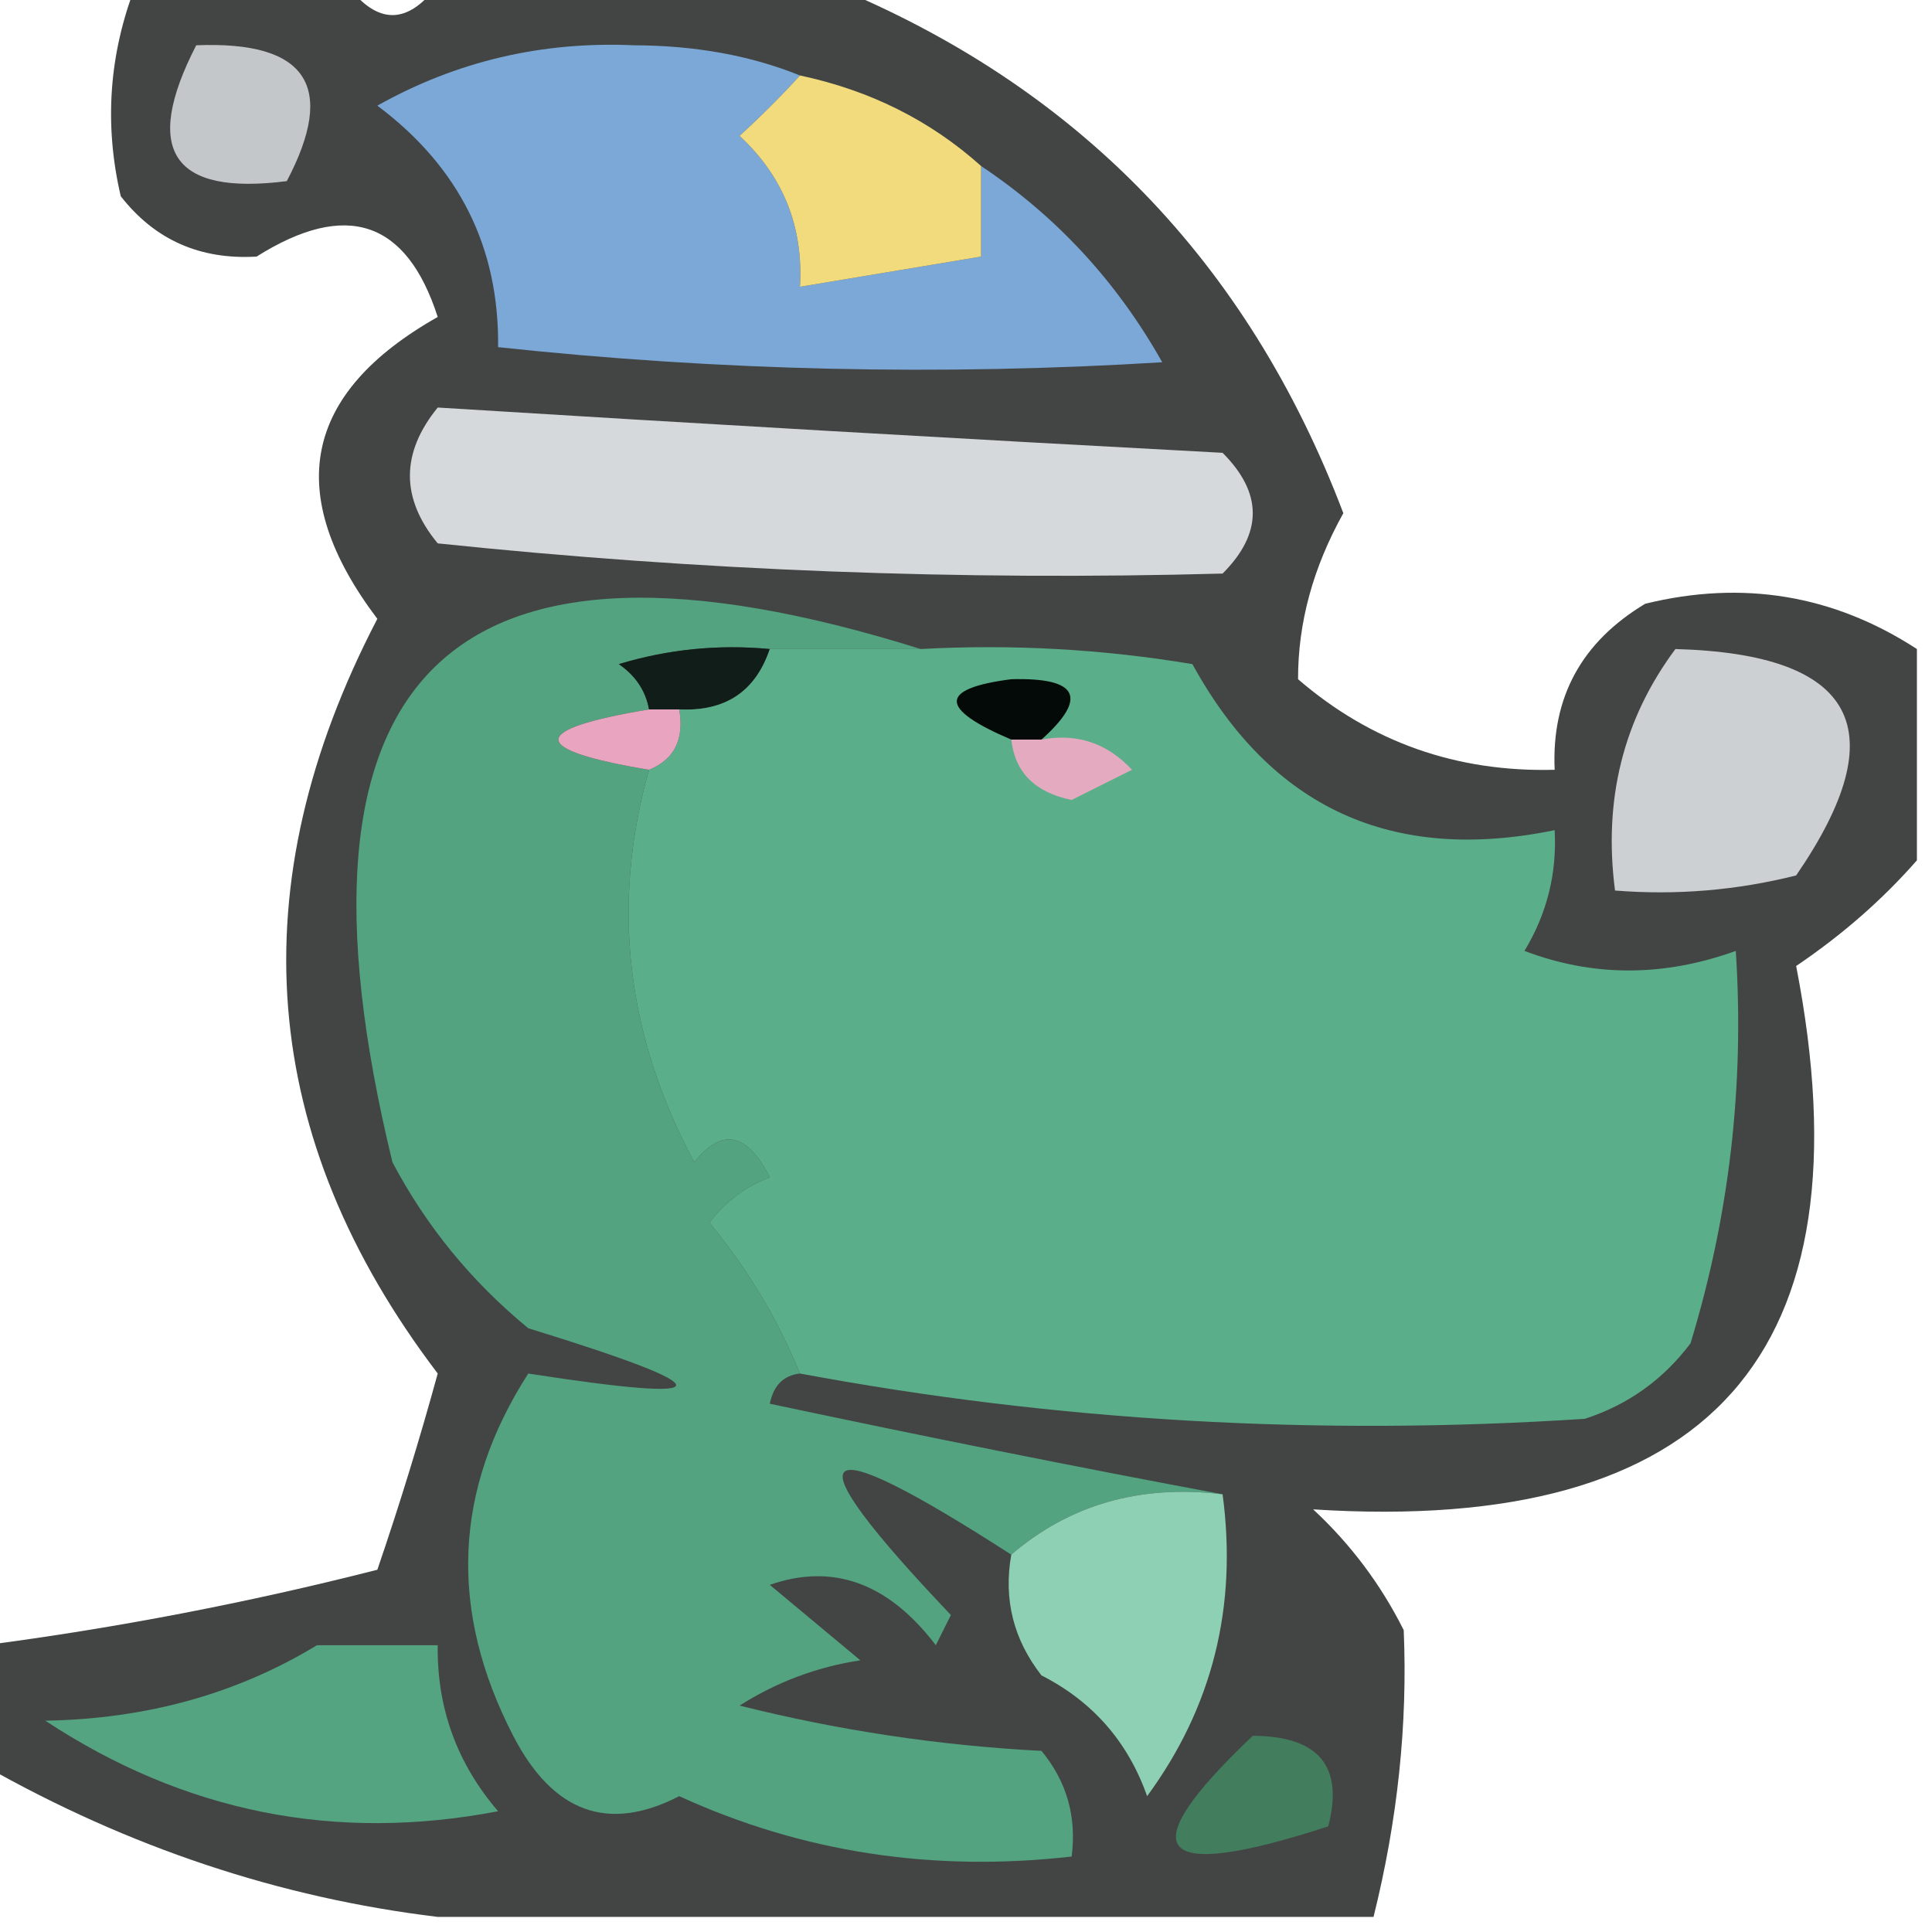 
<svg xmlns="http://www.w3.org/2000/svg" version="1.1" width="64px" height="64px" style="shape-rendering:geometricPrecision; text-rendering:geometricPrecision; image-rendering:optimizeQuality; fill-rule:evenodd; clip-rule:evenodd" xmlns:xlink="http://www.w3.org/1999/xlink">
<g><path style="opacity:0.772" fill="#0b0f0d" d="M 4.5,-0.5 C 6.833,-0.5 9.167,-0.5 11.5,-0.5C 12.5,0.833 13.5,0.833 14.5,-0.5C 18.833,-0.5 23.167,-0.5 27.5,-0.5C 35.67,2.838 41.337,8.671 44.5,17C 43.496,18.798 42.996,20.632 43,22.5C 45.419,24.585 48.253,25.585 51.5,25.5C 51.393,23.097 52.393,21.264 54.5,20C 57.741,19.207 60.741,19.707 63.5,21.5C 63.5,23.833 63.5,26.167 63.5,28.5C 62.36,29.801 61.027,30.968 59.5,32C 61.998,44.84 56.664,50.84 43.5,50C 44.743,51.154 45.743,52.488 46.5,54C 46.633,57.119 46.3,60.286 45.5,63.5C 35.167,63.5 24.833,63.5 14.5,63.5C 9.266,62.867 4.266,61.2 -0.5,58.5C -0.5,57.167 -0.5,55.833 -0.5,54.5C 3.866,53.928 8.199,53.095 12.5,52C 13.227,49.876 13.894,47.709 14.5,45.5C 8.559,37.681 7.893,29.348 12.5,20.5C 9.371,16.356 10.037,13.023 14.5,10.5C 13.469,7.298 11.469,6.631 8.5,8.5C 6.626,8.61 5.126,7.944 4,6.5C 3.444,4.115 3.61,1.782 4.5,-0.5 Z"/></g>
<g><path style="opacity:1" fill="#7ca8d7" d="M 26.5,2.5 C 25.909,3.151 25.243,3.818 24.5,4.5C 25.95,5.85 26.617,7.516 26.5,9.5C 28.5,9.167 30.5,8.833 32.5,8.5C 32.5,7.5 32.5,6.5 32.5,5.5C 35.002,7.17 37.002,9.336 38.5,12C 31.156,12.452 23.823,12.285 16.5,11.5C 16.539,8.19 15.206,5.524 12.5,3.5C 15.114,2.031 17.948,1.364 21,1.5C 23.033,1.506 24.866,1.839 26.5,2.5 Z"/></g>
<g><path style="opacity:1" fill="#c3c7ca" d="M 6.5,1.5 C 10.161,1.35 11.161,2.85 9.5,6C 5.707,6.487 4.707,4.987 6.5,1.5 Z"/></g>
<g><path style="opacity:1" fill="#f2db7d" d="M 26.5,2.5 C 28.819,2.992 30.819,3.992 32.5,5.5C 32.5,6.5 32.5,7.5 32.5,8.5C 30.5,8.833 28.5,9.167 26.5,9.5C 26.617,7.516 25.95,5.85 24.5,4.5C 25.243,3.818 25.909,3.151 26.5,2.5 Z"/></g>
<g><path style="opacity:1" fill="#d5d9db" d="M 14.5,13.5 C 23.159,14.037 31.826,14.537 40.5,15C 41.833,16.333 41.833,17.667 40.5,19C 31.826,19.238 23.159,18.905 14.5,18C 13.272,16.51 13.272,15.01 14.5,13.5 Z"/></g>
<g><path style="opacity:1" fill="#53a280" d="M 30.5,21.5 C 28.833,21.5 27.167,21.5 25.5,21.5C 23.801,21.34 22.134,21.506 20.5,22C 21.056,22.383 21.389,22.883 21.5,23.5C 17.5,24.167 17.5,24.833 21.5,25.5C 20.239,29.959 20.739,34.292 23,38.5C 23.914,37.346 24.747,37.513 25.5,39C 24.692,39.308 24.025,39.808 23.5,40.5C 24.763,42.029 25.763,43.695 26.5,45.5C 25.957,45.56 25.624,45.893 25.5,46.5C 30.619,47.588 35.619,48.588 40.5,49.5C 37.772,49.171 35.438,49.837 33.5,51.5C 26.792,47.179 26.126,47.845 31.5,53.5C 31.333,53.833 31.167,54.167 31,54.5C 29.428,52.437 27.595,51.771 25.5,52.5C 26.5,53.333 27.5,54.167 28.5,55C 27.062,55.219 25.729,55.719 24.5,56.5C 27.785,57.324 31.118,57.824 34.5,58C 35.337,59.011 35.67,60.178 35.5,61.5C 30.891,62.026 26.557,61.359 22.5,59.5C 20.149,60.714 18.316,60.047 17,57.5C 14.856,53.35 15.023,49.35 17.5,45.5C 24.029,46.511 24.029,46.011 17.5,44C 15.622,42.457 14.122,40.624 13,38.5C 9.055,22.274 14.888,16.607 30.5,21.5 Z"/></g>
<g><path style="opacity:1" fill="#111d18" d="M 25.5,21.5 C 25.027,22.906 24.027,23.573 22.5,23.5C 22.167,23.5 21.833,23.5 21.5,23.5C 21.389,22.883 21.056,22.383 20.5,22C 22.134,21.506 23.801,21.34 25.5,21.5 Z"/></g>
<g><path style="opacity:1" fill="#5aae8a" d="M 25.5,21.5 C 27.167,21.5 28.833,21.5 30.5,21.5C 33.518,21.335 36.518,21.502 39.5,22C 42.118,26.773 46.118,28.606 51.5,27.5C 51.579,28.93 51.246,30.264 50.5,31.5C 52.771,32.364 55.105,32.364 57.5,31.5C 57.79,35.936 57.29,40.27 56,44.5C 55.097,45.701 53.931,46.535 52.5,47C 43.632,47.579 34.965,47.079 26.5,45.5C 25.763,43.695 24.763,42.029 23.5,40.5C 24.025,39.808 24.692,39.308 25.5,39C 24.747,37.513 23.914,37.346 23,38.5C 20.739,34.292 20.239,29.959 21.5,25.5C 22.338,25.158 22.672,24.492 22.5,23.5C 24.027,23.573 25.027,22.906 25.5,21.5 Z"/></g>
<g><path style="opacity:1" fill="#ccd0d2" d="M 55.5,21.5 C 61.488,21.664 62.821,24.164 59.5,29C 57.527,29.495 55.527,29.662 53.5,29.5C 53.107,26.487 53.774,23.82 55.5,21.5 Z"/></g>
<g><path style="opacity:1" fill="#e9a4bf" d="M 21.5,23.5 C 21.833,23.5 22.167,23.5 22.5,23.5C 22.672,24.492 22.338,25.158 21.5,25.5C 17.5,24.833 17.5,24.167 21.5,23.5 Z"/></g>
<g><path style="opacity:1" fill="#040a07" d="M 34.5,24.5 C 34.167,24.5 33.833,24.5 33.5,24.5C 31.094,23.477 31.094,22.81 33.5,22.5C 35.721,22.439 36.054,23.105 34.5,24.5 Z"/></g>
<g><path style="opacity:1" fill="#e3aac0" d="M 33.5,24.5 C 33.833,24.5 34.167,24.5 34.5,24.5C 35.675,24.281 36.675,24.614 37.5,25.5C 36.833,25.833 36.167,26.167 35.5,26.5C 34.287,26.253 33.62,25.586 33.5,24.5 Z"/></g>
<g><path style="opacity:1" fill="#8ed0b3" d="M 40.5,49.5 C 40.998,53.219 40.164,56.553 38,59.5C 37.363,57.697 36.197,56.364 34.5,55.5C 33.571,54.311 33.238,52.978 33.5,51.5C 35.438,49.837 37.772,49.171 40.5,49.5 Z"/></g>
<g><path style="opacity:1" fill="#54a381" d="M 10.5,54.5 C 11.833,54.5 13.167,54.5 14.5,54.5C 14.472,56.582 15.139,58.416 16.5,60C 11.105,61.033 6.106,60.033 1.5,57C 4.851,56.943 7.851,56.109 10.5,54.5 Z"/></g>
<g><path style="opacity:1" fill="#427d5e" d="M 41.5,57.5 C 43.686,57.511 44.519,58.511 44,60.5C 38.246,62.377 37.413,61.377 41.5,57.5 Z"/></g>
</svg>

